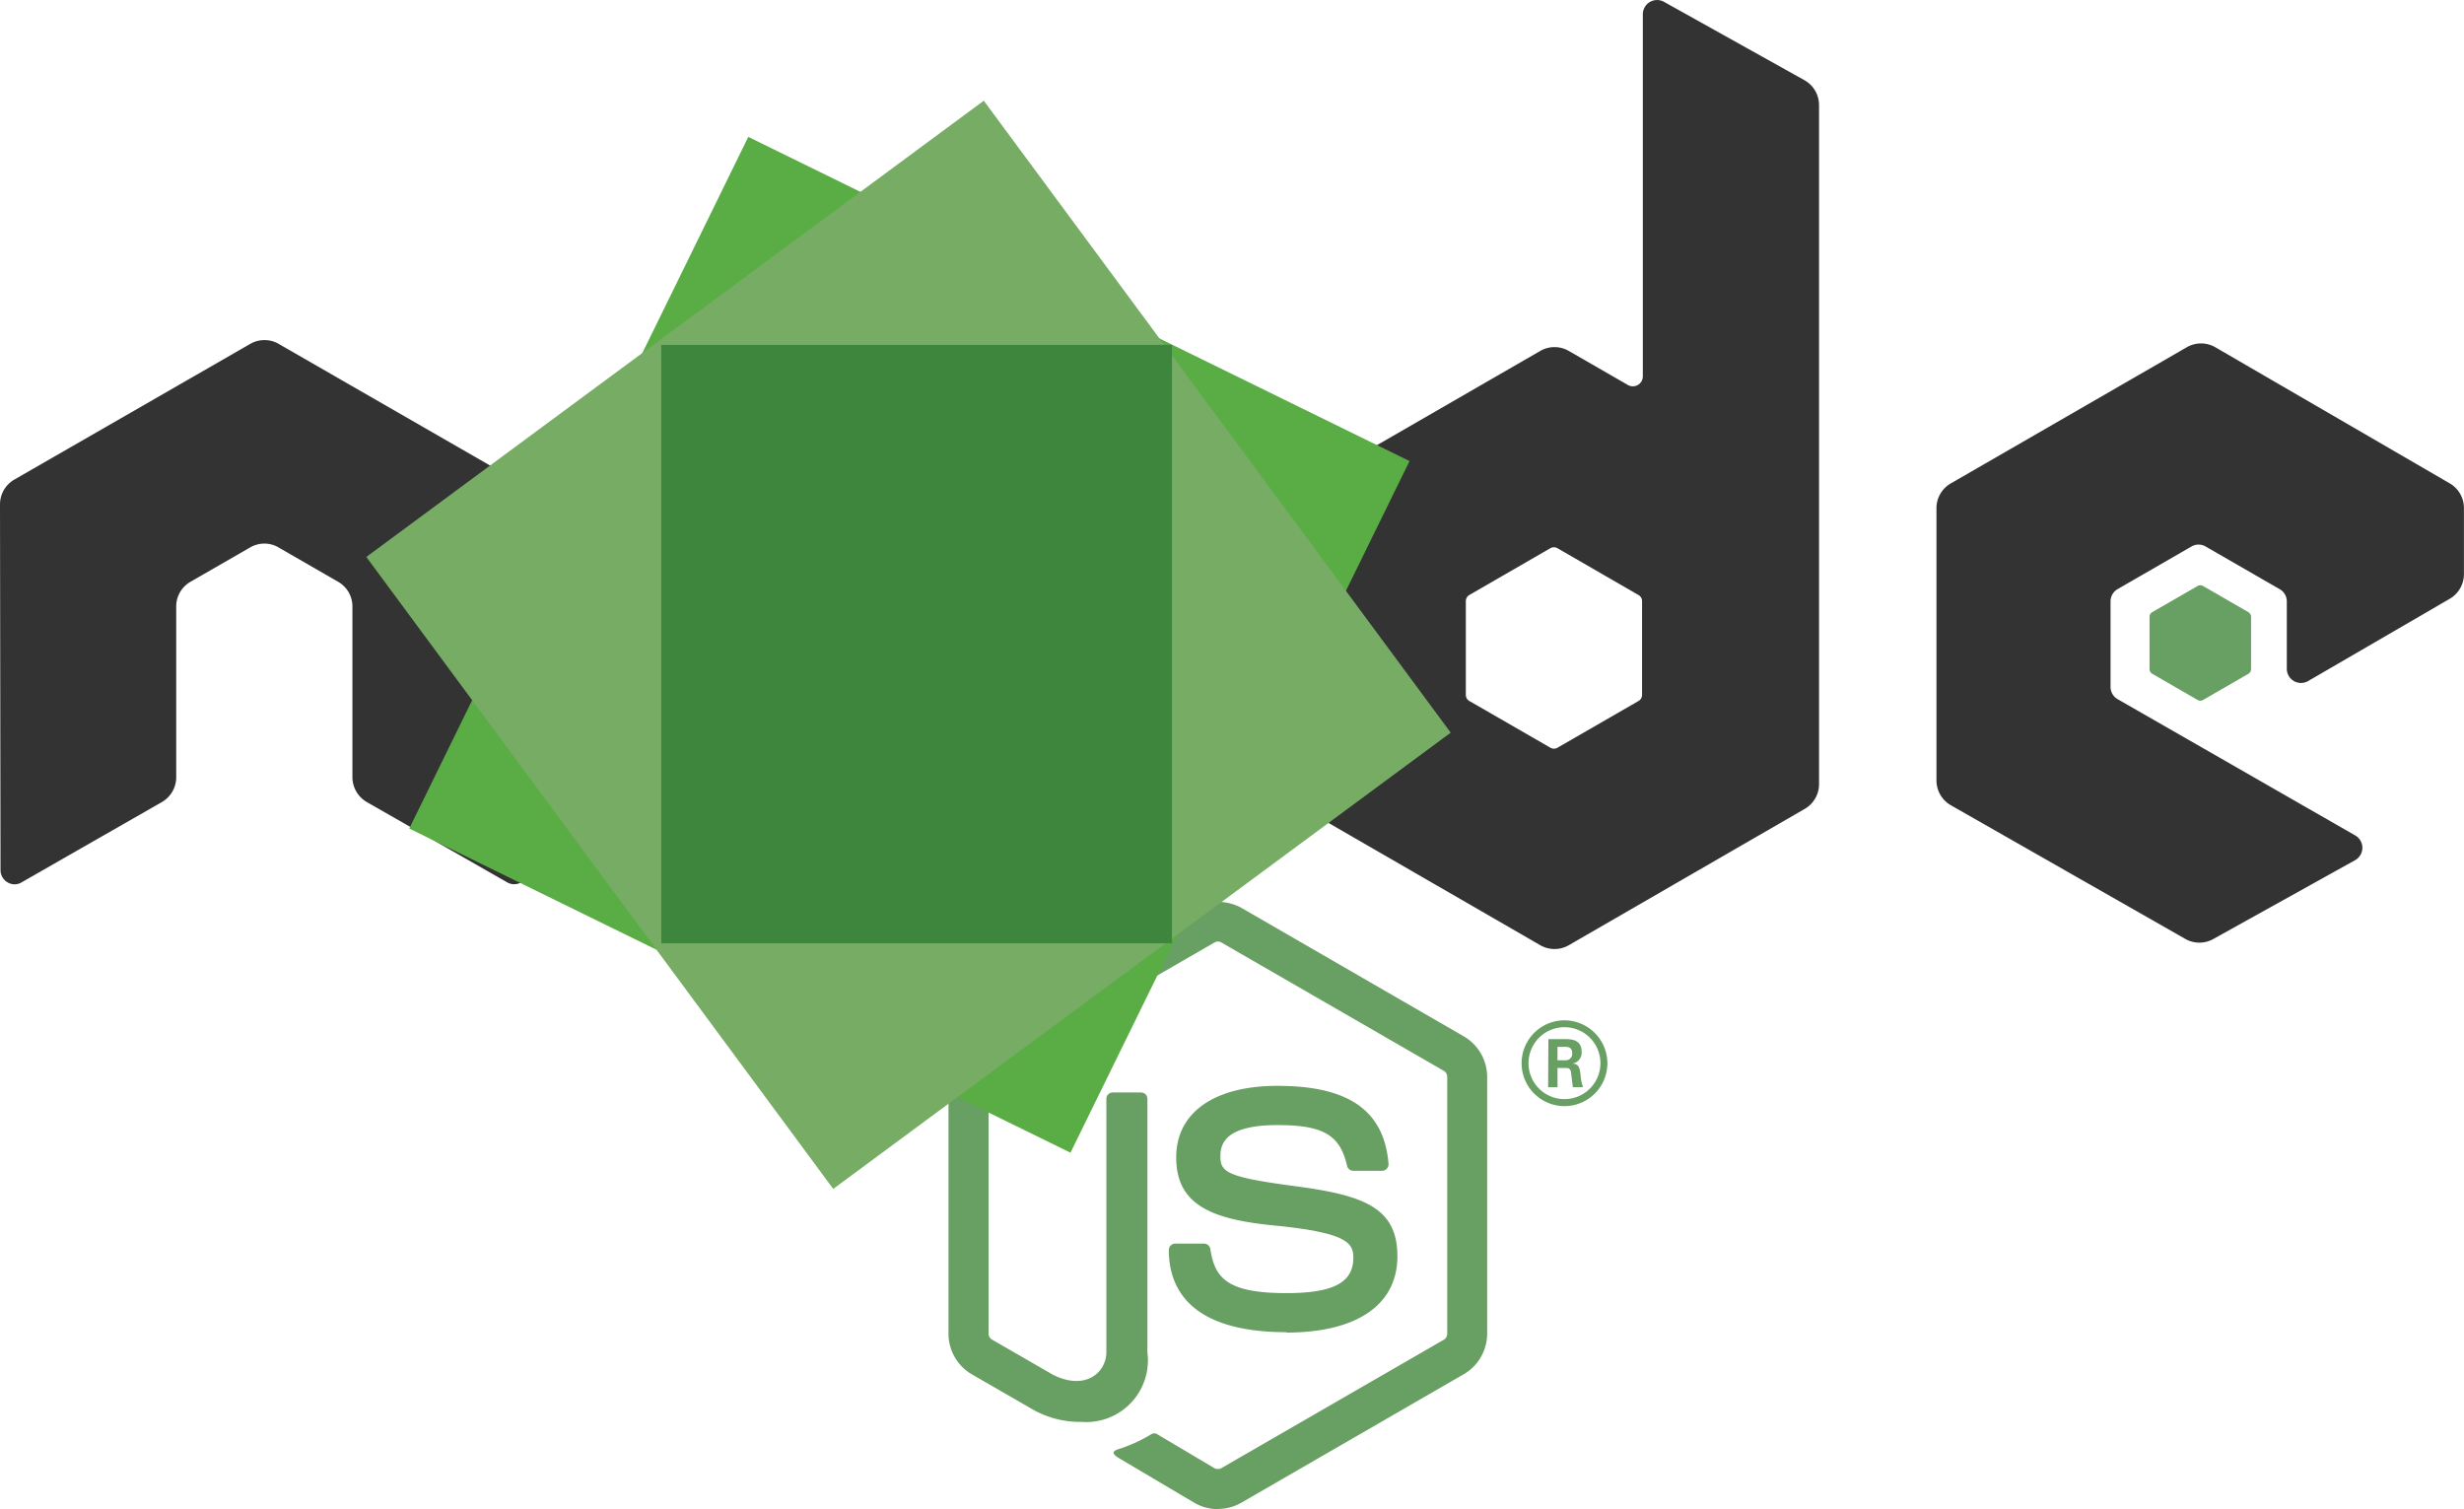 <svg id="node-js-logo" xmlns="http://www.w3.org/2000/svg" xmlns:xlink="http://www.w3.org/1999/xlink" width="104.966" height="64.287" viewBox="0 0 104.966 64.287">
  <defs>
    <linearGradient id="linear-gradient" x1="-0.847" y1="-1.034" x2="-0.838" y2="-1.034" gradientUnits="objectBoundingBox">
      <stop offset="0.3" stop-color="#3e863d"/>
      <stop offset="0.5" stop-color="#55934f"/>
      <stop offset="0.8" stop-color="#5aad45"/>
    </linearGradient>
    <linearGradient id="linear-gradient-2" x1="-0.742" y1="-0.932" x2="-0.737" y2="-0.932" gradientUnits="objectBoundingBox">
      <stop offset="0.57" stop-color="#3e863d"/>
      <stop offset="0.72" stop-color="#619857"/>
      <stop offset="1" stop-color="#76ac64"/>
    </linearGradient>
    <linearGradient id="linear-gradient-3" x1="-2.148" y1="-2.103" x2="-2.138" y2="-2.103" gradientUnits="objectBoundingBox">
      <stop offset="0.16" stop-color="#6bbf47"/>
      <stop offset="0.38" stop-color="#79b461"/>
      <stop offset="0.47" stop-color="#75ac64"/>
      <stop offset="0.7" stop-color="#659e5a"/>
      <stop offset="0.9" stop-color="#3e863d"/>
    </linearGradient>
  </defs>
  <path id="Path_4458" data-name="Path 4458" d="M181.751,187.776a2,2,0,0,1-.994-.266l-3.165-1.874c-.473-.264-.242-.358-.086-.412a6.39,6.39,0,0,0,1.431-.653.24.24,0,0,1,.236.017l2.431,1.443a.321.321,0,0,0,.294,0l9.479-5.472a.3.3,0,0,0,.145-.256V169.365a.3.3,0,0,0-.147-.261l-9.476-5.467a.291.291,0,0,0-.292,0l-9.474,5.467a.3.3,0,0,0-.15.259V180.3a.292.292,0,0,0,.147.254l2.6,1.5c1.409.7,2.271-.126,2.271-.961V170.3a.27.27,0,0,1,.275-.273h1.2a.271.271,0,0,1,.273.273v10.8a2.628,2.628,0,0,1-2.807,2.959,4.064,4.064,0,0,1-2.185-.593l-2.487-1.433a2,2,0,0,1-.994-1.73V169.363a1.992,1.992,0,0,1,.994-1.727l9.489-5.474a2.079,2.079,0,0,1,1.993,0l9.477,5.476a2,2,0,0,1,.994,1.727V180.3a2.006,2.006,0,0,1-.994,1.727l-9.477,5.474a1.992,1.992,0,0,1-1,.266" transform="translate(-129.87 -123.489)" fill="#689f63"/>
  <path id="Path_4459" data-name="Path 4459" d="M214.859,196.449c-4.148,0-5.017-1.9-5.017-3.5a.273.273,0,0,1,.275-.273h1.224a.274.274,0,0,1,.27.232c.185,1.248.736,1.877,3.244,1.877,2,0,2.847-.451,2.847-1.511,0-.61-.242-1.063-3.346-1.367-2.6-.256-4.2-.828-4.2-2.9,0-1.912,1.614-3.051,4.316-3.051,3.035,0,4.539,1.054,4.729,3.317a.276.276,0,0,1-.275.3H217.7a.272.272,0,0,1-.266-.214c-.3-1.312-1.013-1.732-2.961-1.732-2.181,0-2.435.759-2.435,1.329,0,.691.3.892,3.241,1.281,2.914.387,4.3.933,4.3,2.98,0,2.064-1.723,3.248-4.727,3.248m11.546-11.6h.318a.276.276,0,0,0,.311-.289c0-.28-.192-.28-.3-.28h-.327Zm-.387-.9h.7c.242,0,.717,0,.717.541a.471.471,0,0,1-.387.5c.282.019.3.2.339.465a2,2,0,0,0,.107.541h-.434c-.012-.095-.078-.617-.078-.645-.028-.116-.069-.173-.214-.173H226.4v.821H226Zm-.847,1.02a1.532,1.532,0,1,0,1.526-1.528,1.534,1.534,0,0,0-1.526,1.528m3.36.007a1.827,1.827,0,1,1-1.827-1.827,1.832,1.832,0,0,1,1.827,1.827" transform="translate(-160.05 -139.7)" fill="#689f63"/>
  <path id="Path_4460" data-name="Path 4460" d="M22.527,21.486a1.214,1.214,0,0,0-.607-1.055l-10.05-5.783a1.174,1.174,0,0,0-.552-.159h-.1a1.194,1.194,0,0,0-.555.159L.608,20.431A1.223,1.223,0,0,0,0,21.487L.022,37.062a.6.6,0,0,0,.3.524.574.574,0,0,0,.6,0L6.9,34.165a1.225,1.225,0,0,0,.607-1.054V25.835a1.21,1.21,0,0,1,.606-1.051l2.544-1.465a1.207,1.207,0,0,1,.607-.163,1.185,1.185,0,0,1,.6.163l2.542,1.465a1.211,1.211,0,0,1,.607,1.051V33.11a1.229,1.229,0,0,0,.609,1.054L21.6,37.583a.593.593,0,0,0,.607,0,.609.609,0,0,0,.3-.524ZM69.952,29.6a.3.3,0,0,1-.152.262l-3.452,1.99a.3.3,0,0,1-.3,0l-3.452-1.99a.3.3,0,0,1-.152-.262V25.61a.305.305,0,0,1,.149-.263l3.45-1.993a.307.307,0,0,1,.306,0L69.8,25.347a.3.3,0,0,1,.152.263ZM70.884.077a.607.607,0,0,0-.9.531V16.031a.424.424,0,0,1-.637.368l-2.518-1.45a1.212,1.212,0,0,0-1.213,0l-10.054,5.8a1.211,1.211,0,0,0-.607,1.049V33.408a1.215,1.215,0,0,0,.607,1.051l10.054,5.806a1.219,1.219,0,0,0,1.214,0l10.054-5.809a1.217,1.217,0,0,0,.607-1.051V4.476a1.217,1.217,0,0,0-.624-1.061Zm33.479,25.428a1.214,1.214,0,0,0,.6-1.049V21.643a1.215,1.215,0,0,0-.6-1.05l-9.99-5.8a1.213,1.213,0,0,0-1.217,0L83.1,20.595a1.212,1.212,0,0,0-.607,1.051v11.6a1.218,1.218,0,0,0,.612,1.056L93.1,40A1.211,1.211,0,0,0,94.287,40l6.041-3.358a.606.606,0,0,0,0-1.056l-10.113-5.8a.6.6,0,0,1-.306-.524v-3.64a.6.6,0,0,1,.3-.526l3.146-1.815a.6.6,0,0,1,.605,0L97.118,25.1a.6.6,0,0,1,.3.524v2.862a.605.605,0,0,0,.911.524Zm0,0" transform="translate(0 0)" fill="#333" fill-rule="evenodd"/>
  <path id="Path_4461" data-name="Path 4461" d="M387.96,105.1a.23.23,0,0,1,.233,0l1.929,1.113a.233.233,0,0,1,.116.2v2.228a.233.233,0,0,1-.116.2l-1.929,1.113a.23.23,0,0,1-.233,0l-1.928-1.113a.232.232,0,0,1-.119-.2v-2.228a.23.23,0,0,1,.116-.2Zm0,0" transform="translate(-294.343 -80.137)" fill="#689f63" fill-rule="evenodd"/>
  <g id="Group_2222" data-name="Group 2222" transform="translate(17.434 5.834)">
    <path id="Path_4462" data-name="Path 4462" d="M194.39,202.41,166.221,188.6l-14.443,29.464,28.168,13.808Zm0,0" transform="translate(-151.778 -188.603)" fill="url(#linear-gradient)"/>
  </g>
  <g id="Group_2223" data-name="Group 2223" transform="translate(15.605 4.291)">
    <path id="Path_4463" data-name="Path 4463" d="M144.07,201.535l19.89,26.92,26.305-19.435L170.374,182.1Zm0,0" transform="translate(-144.07 -182.101)" fill="url(#linear-gradient-2)"/>
  </g>
  <g id="Group_2224" data-name="Group 2224" transform="translate(28.169 14.692)">
    <path id="Path_4464" data-name="Path 4464" d="M197.02,225.934v25.491h21.755V225.934Zm0,0" transform="translate(-197.02 -225.934)" fill="url(#linear-gradient-3)"/>
  </g>
</svg>
